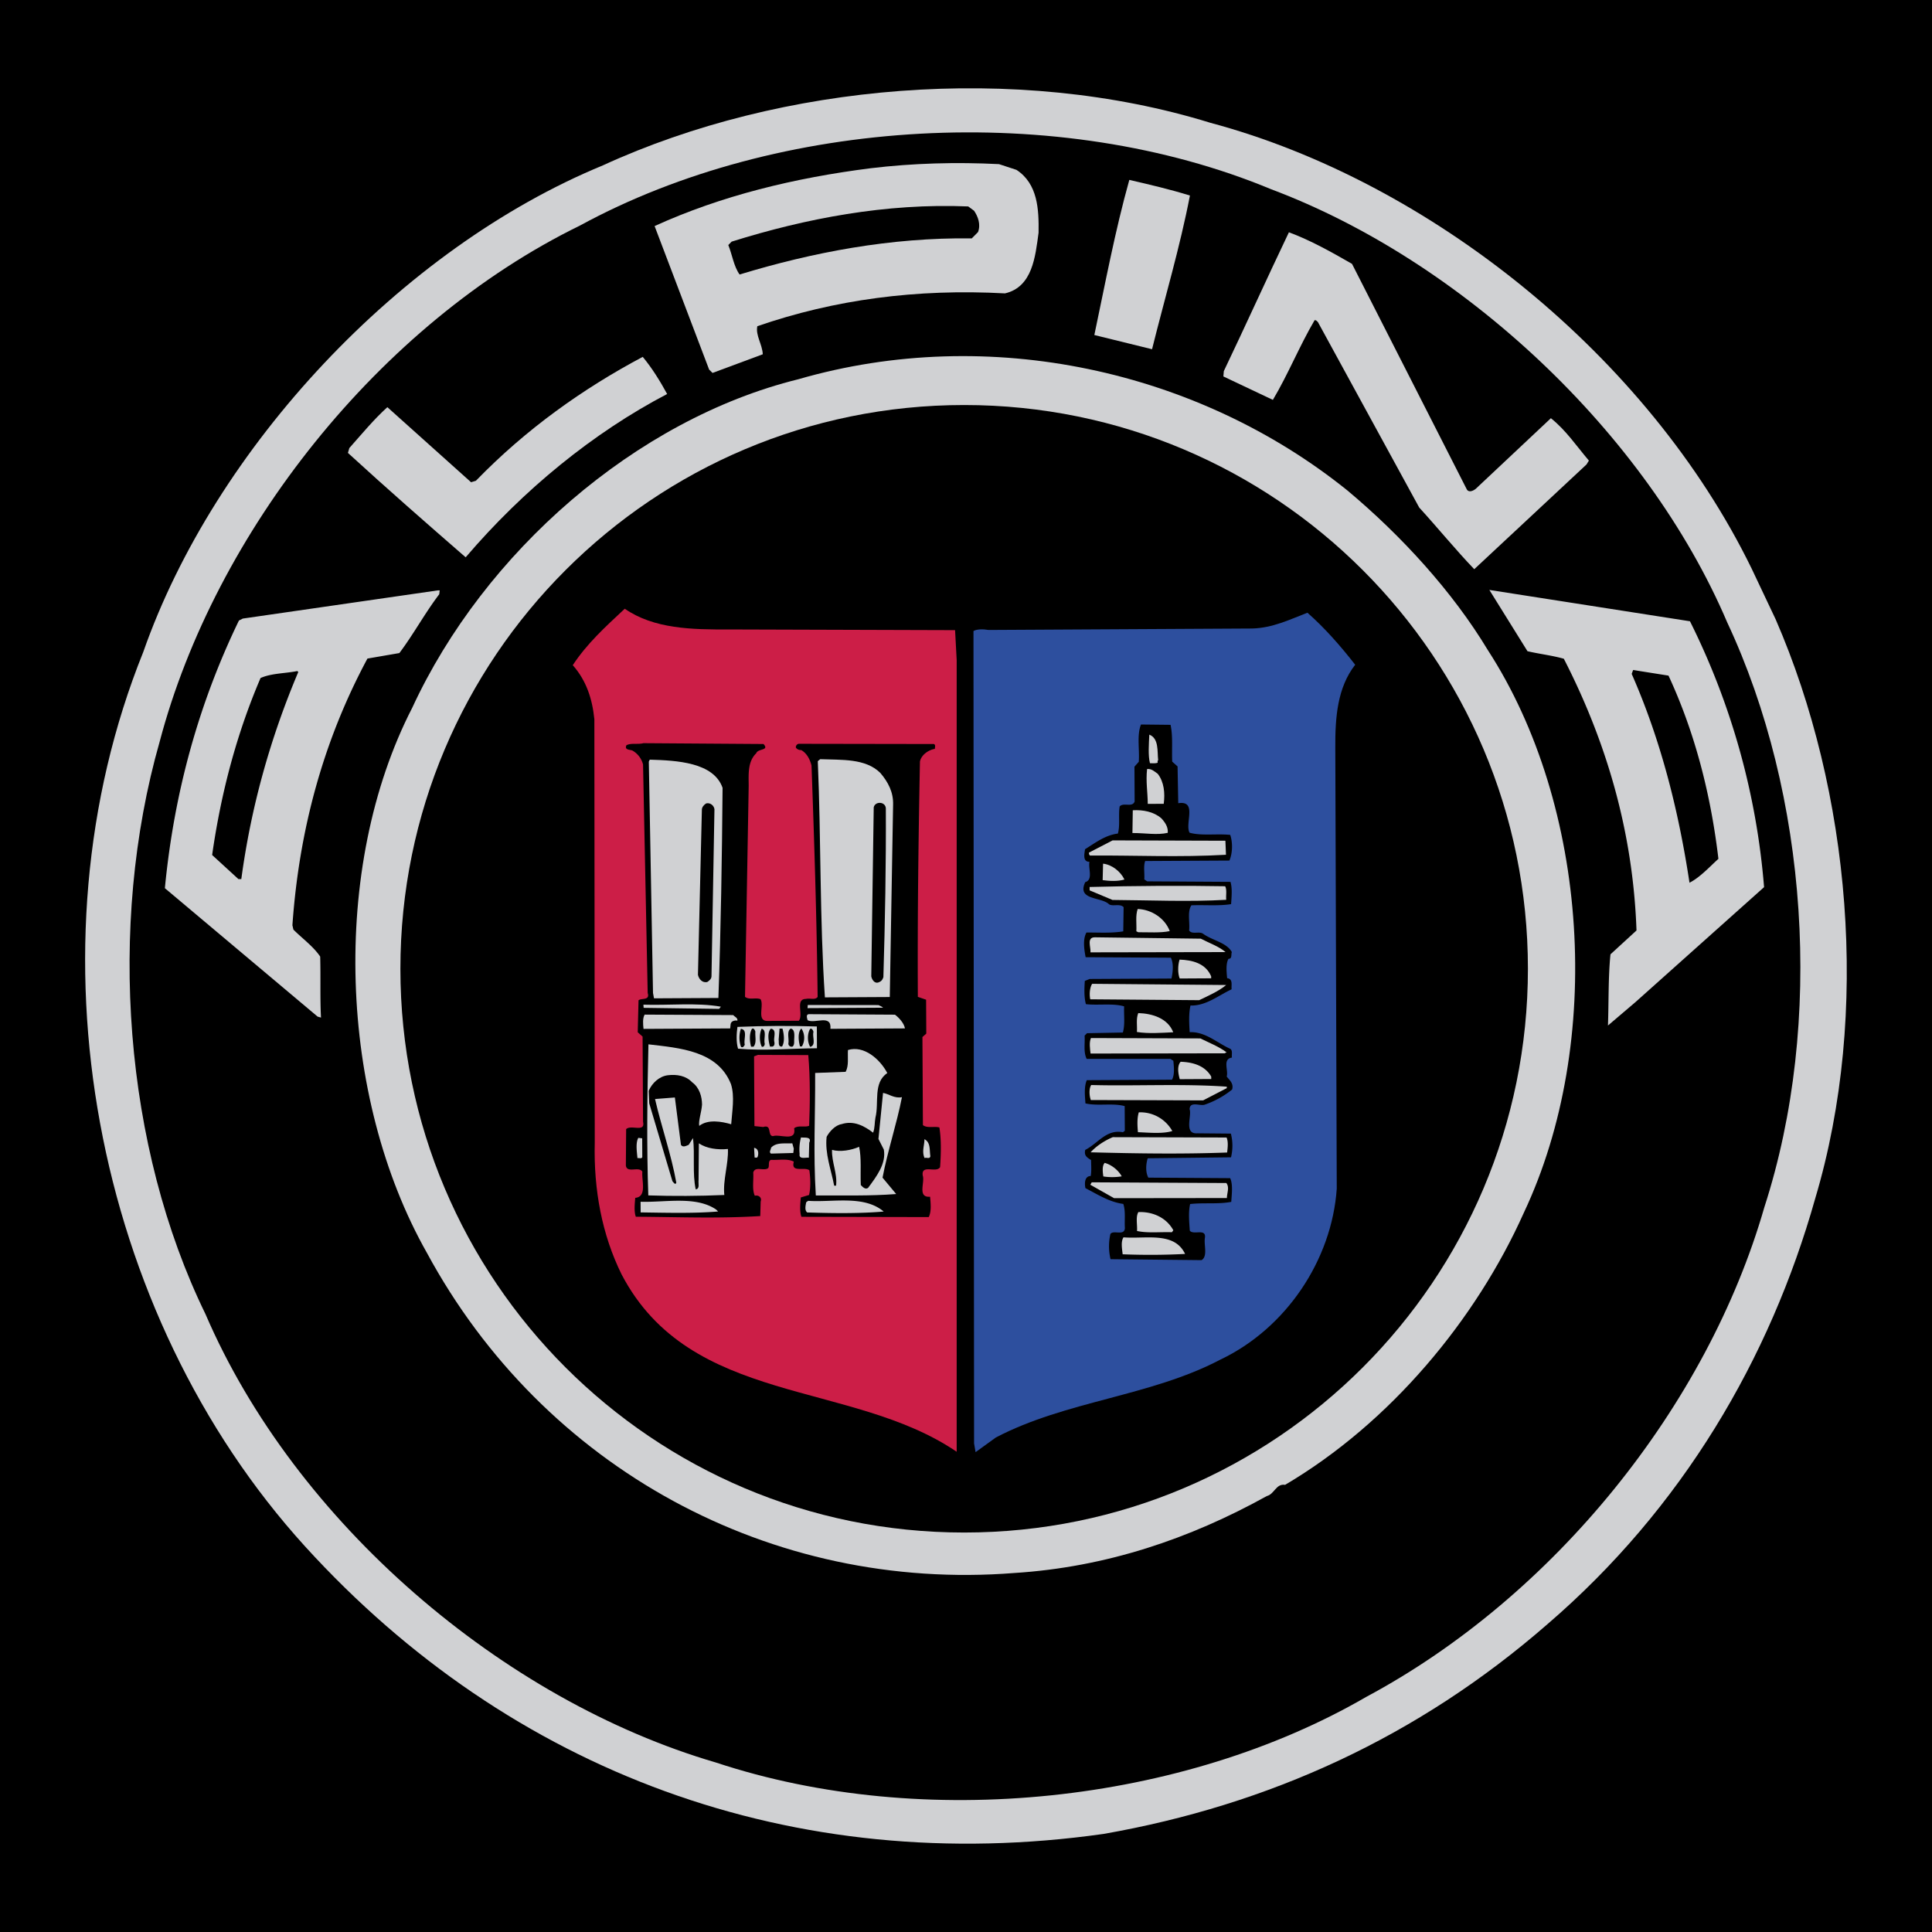 <svg xmlns="http://www.w3.org/2000/svg" width="2500" height="2500" viewBox="0 0 192.756 192.756"><g fill-rule="evenodd" clip-rule="evenodd"><path d="M0 0h192.756v192.756H0V0z"/><path d="M177.158 61.792c7.438 17.108 9.49 39.22 3.941 57.8-4.502 15.965-13.26 30.892-26.721 42.462-12.885 11.229-27.773 18.025-44.279 20.918-30.891 4.372-59.159-6.147-79.667-28.69C9.34 131.066 2.377 94.634 14.292 65.054c7.134-20.375 25.67-40.234 45.864-48.557 17.78-8.165 41.245-10.226 60.6-4.246 21.963 5.87 43.699 23.333 54.008 44.483l2.394 5.058z" fill="#d0d1d3"/><path d="M172.33 62.109c8.016 17.104 9.688 39.847 3.701 58.333-5.688 19.788-20.943 38.808-39.729 48.862-18.248 10.582-44.077 13.429-64.885 6.539-21.241-6.211-41.964-23.922-50.918-44.74-8.11-16.621-9.825-38.688-4.565-57.121 5.49-20.801 21.847-41.663 41.937-51.483 19.794-10.784 47.754-12.435 68.959-3.615 19.024 7.141 37.426 24.285 45.5 43.225z"/><path d="M148.434 64.849c10.086 15.547 11.615 39.16 3.594 56.159-4.771 10.653-13.314 20.941-23.811 27.134-.918-.14-1.057.924-1.83 1.121-7.656 4.244-15.998 7.092-25.172 7.674-24.288 1.921-47.011-10.465-58.625-31.945-8.78-15.507-9.679-38.398-1.458-54.384 7.161-15.497 22.304-28.768 38.513-32.769 19.049-5.515 39.895-.896 54.792 11.099 5.385 4.51 10.487 10.085 13.997 15.911z" fill="#d0d1d3"/><path d="M96.195 152.901c31.062 0 56.246-25.183 56.246-56.246 0-31.063-25.184-56.246-56.246-56.246-31.063 0-56.247 25.183-56.247 56.246.001 31.064 25.184 56.246 56.247 56.246z"/><path d="M101.412 16.947c2.133 1.389 2.242 3.949 2.207 6.268-.324 2.369-.598 5.414-3.348 6.056-8.842-.482-17.048.625-24.714 3.276-.188.919.493 1.785.547 2.799l-5.014 1.863-.34-.336-5.44-14.318c6.65-3.032 13.982-4.811 21.561-5.77 4.2-.506 8.546-.626 12.799-.409l1.742.571zM118.719 19.509c-.986 5.125-2.504 10.206-3.779 15.333l-5.758-1.417c1.084-5.126 2.068-10.397 3.49-15.477 2.031.471 4.062.944 6.047 1.561z" fill="#d0d1d3"/><path d="M97.184 21.027c.389.578.684 1.349.396 2.124l-.624.631c-8.116-.101-15.885 1.392-23.167 3.605-.584-.818-.735-1.977-1.127-2.94l.336-.34c7.378-2.311 15.388-3.852 23.602-3.511l.584.431z"/><path d="M134.891 26.327l11.426 22.448c.195.433.678.189.918-.005l7.498-7.045c1.504 1.2 2.525 2.74 3.791 4.23l-.24.388-11.197 10.447c-1.846-1.922-3.646-4.134-5.492-6.153l-10.102-18.494c-.098-.096-.193-.24-.338-.191-1.533 2.617-2.629 5.376-4.16 7.945l-4.939-2.339.045-.532c2.197-4.601 4.297-9.25 6.494-13.851 2.176.808 4.212 1.956 6.296 3.152zM66.561 39.31c-7.369 3.857-14.342 9.546-20.102 16.293-4.029-3.504-7.814-6.816-11.747-10.417l.142-.484c1.248-1.407 2.448-2.863 3.794-4.078l8.35 7.489.482-.147c4.995-5.148 10.673-9.188 16.646-12.361.923 1.105 1.752 2.453 2.435 3.705z" fill="#d0d1d3"/><path d="M62.459 57.544c1.75 2.116 4.074 3.117 6.875 2.86l55.889-.065c1.834-.348 3.715-.745 4.961-2.491 3.154 2.398 5.877 5.475 8.164 8.602-.336.582-1.154.972-1.488 1.65-.863 1.357-1.191 2.953-1.279 4.645l.111 46.518c-.785 6.573-3.893 12.773-9.764 16.719-7.938 5.937-18.764 5.03-26.799 10.533-.963.729-1.924 1.749-2.546 2.719-6.756-7.644-17.618-6.425-25.903-10.92-9.151-3.814-13.792-13.256-13.651-22.821l-.047-43.765c-.397-1.93-1.134-4.052-3.023-5.056l.046-.387c2.397-3.25 5.087-6.018 8.212-8.74l.242-.001z"/><path d="M43.823 59.289c-1.439 1.892-2.586 4.024-3.978 5.867l-3.185.549c-4.352 8.091-6.814 16.993-7.486 26.609l.099.434c.972.961 1.99 1.68 2.672 2.69.06 2.028-.025 4.155.082 6.086l-.338-.096L16.45 88.615c.914-9.521 3.377-18.423 7.389-26.705l.386-.195 19.451-2.812.193-.001-.046.387zM168.609 61.984a72.377 72.377 0 0 1 7.393 26.527l-12.834 11.471-2.742 2.334c.084-2.223.021-4.879.252-7.103l2.596-2.381c-.346-9.852-3.002-18.822-7.25-27.108-1.162-.332-2.418-.47-3.627-.753l-3.803-6.113 20.015 3.126z" fill="#d0d1d3"/><path d="M72.777 62.801l22.511.069.161 2.994-.001 78.979c-10.57-7.188-26.545-4.54-33.428-17.689-1.954-3.95-2.8-8.438-2.681-13.173L59.3 71.763c-.204-2.027-.794-3.86-2.155-5.398 1.438-2.182 3.216-3.786 5.187-5.632 2.909 2.013 6.677 2.088 10.445 2.068z" fill="#cc1e47"/><path d="M130.443 61.132c1.699 1.488 3.305 3.314 4.764 5.19-1.775 2.28-2 5.228-1.984 8.271l.145 44.005c-.492 7.104-5.043 13.939-11.643 17.067-6.984 3.661-15.387 4.094-22.371 7.755l-2.021 1.461-.15-.869-.059-81.056c.338-.195.965-.199 1.498-.105l26.324-.145c2.029-.058 3.714-.889 5.497-1.574z" fill="#2d4f9e"/><path d="M29.76 67.046c-2.766 6.537-4.709 13.407-5.684 20.658l-.29.001-2.621-2.401c.883-6.188 2.445-12.09 4.83-17.658 1.108-.489 2.461-.448 3.667-.696l.098.096zM166.467 67.407c2.639 5.685 4.219 11.86 4.979 18.28-.865.778-1.826 1.846-2.885 2.383-1.104-7.288-2.881-14.283-5.768-20.836l.145-.387 3.529.56zM116.787 72.317c.248 1.158.109 2.415.164 3.67l.535.479.068 3.671c1.93-.3.639 2.025 1.127 2.941 1.16.332 2.705.082 4.059.219.246.723.252 1.786-.082 2.561l-8.404.046c-.191.532-.043 1.208-.088 1.836l.291.192 8.309.051c.197.675.105 1.497.061 2.222-1.254.2-2.656.062-3.959.118-.432.63-.137 1.691-.229 2.513.293.433 1.014.042 1.402.331.922.671 2.324.856 2.859 1.819-.094.242.053.676-.334.678-.287.485-.186 1.354-.135 1.933.533.045.439.577.439.867l.002.241c-1.35.636-2.551 1.656-4.098 1.617-.188.822-.135 1.787-.082 2.656 1.594-.057 2.76 1.097 4.068 1.669.242.192.1.579.148.868-.965.15-.33 1.259-.52 1.888.242.337.727.672.537 1.301a8.935 8.935 0 0 1-2.744 1.513c-.482.147-1.451-.379-1.496.443.246.675-.613 2.515.787 2.41l3.334.03a4.91 4.91 0 0 1 .012 2.367l-8.309.094c-.189.581-.232 1.402.061 1.932l8.164.052c.293.627.152 1.642.109 2.366-1.303.249-2.754.063-4.105.216-.189.822-.086 1.836-.033 2.657.389.481 1.689-.299 1.502.765-.094.726.299 1.785-.326 2.176l-9.082-.095a5.522 5.522 0 0 1-.014-2.512c.287-.437 1.4.233 1.445-.588-.053-.821.088-1.691-.158-2.415-1.402-.186-2.566-.951-3.777-1.573-.098-.434-.104-1.206.525-1.21.094-.484.043-1.063.039-1.595-.387-.239-.727-.431-.584-1.011 1.252-.635 2.113-2.089 3.758-1.76l.191-.146-.014-2.463c-1.209-.332-2.656.015-3.914-.269-.053-.725-.154-1.642.133-2.319l8.502-.047c.287-.533.186-1.305.135-1.885l-.291-.191-8.357-.002c-.342-.675-.154-1.546-.207-2.318l.242-.242 3.574-.068c.236-.822.086-1.739.129-2.609-1.111-.332-2.607-.082-3.816-.221-.197-.723-.154-1.593-.109-2.317l.482-.196 8.162-.045c.143-.629.234-1.499-.059-2.077l-8.502-.049c-.15-.772-.301-1.786.082-2.464 1.209-.007 2.514.083 3.672-.117l.035-2.416c-.389-.384-1.064-.042-1.451-.282-.777-.769-3.238-.369-2.379-2.209.818-.246.281-1.354.424-2.031-.725.004-.488-.867-.443-1.254 1.012-.633 2.021-1.412 3.277-1.563.236-.822.037-1.836.178-2.706.385-.437 1.258.138 1.494-.491l-.018-3.478.432-.485c.09-1.256-.209-2.656.221-3.721l2.949.032z"/><path d="M115.551 75.85c-.098.049-.049.146-.047.242-.242.098-.531.051-.773.052-.197-.772-.107-1.931-.064-2.85.968.382.782 1.639.884 2.556z" fill="#d0d1d3"/><path d="M76.172 74.23c.632.673-.577.438-.72.922-.865.826-.761 2.081-.755 3.24l-.367 21.063c.437.336 1.063.043 1.547.232.39.627-.423 2.177.688 2.17l3.14-.017c.479-.631-.398-2.172.713-2.178.386-.099.918.14 1.158-.199-.091-7.777-.326-15.263-.61-23.087-.147-.579-.441-1.205-1.023-1.54-.193.001-.386-.046-.533-.239-.049-.193.143-.387.288-.388l13.477.022c.194.096.099.29.1.483-.627.1-1.35.587-1.491 1.264-.15 7.778-.253 15.459-.209 23.478l.823.285.018 3.381-.384.341.048 8.791c.437.336 1.16.091 1.644.232.2 1.255.16 2.656.07 3.961-.383.63-1.886-.328-1.734.831.245.675-.567 2.225.736 2.121.052.628.153 1.448-.134 2.029l-12.705-.026c-.197-.579-.104-1.353-.059-1.932l.82-.246c.189-.774.136-1.692.035-2.464-.485-.384-1.882.3-1.55-.861-.629-.335-1.498-.137-2.271-.181-.337.099-.142.58-.285.823-.433.34-1.306-.234-1.495.442.052.772-.136 1.691.157 2.317.386-.098.726.189.583.577l-.041 1.449c-4.298.265-8.115.093-12.414.068-.196-.53-.104-1.304-.059-1.884 1.208-.104.619-1.742.711-2.612-.342-.578-1.545.202-1.646-.619l.028-3.623c.48-.485 1.934.376 1.687-.733l-.046-8.502-.485-.432.079-3.189c.288-.242 1.159.043.914-.729l-.463-22.798a2.226 2.226 0 0 0-1.07-1.395c-.242-.096-.822-.044-.583-.529.481-.244 1.159-.054 1.689-.202l11.979.083z"/><path d="M72.091 78.601c-.059 6.956-.165 14.01-.417 20.967l-6.424.035-.099-.531-.417-23.087.095-.193c2.684.078 6.368.259 7.262 2.809zM87.83 77.113c.778.913 1.315 1.925 1.274 3.181l-.33 19.179-6.473.035c-.526-7.822-.377-15.842-.709-23.569l.24-.195c2.126.086 4.511-.101 5.998 1.369zM115.51 77.203c.633.818.734 1.928.596 2.992l-1.594.009c-.006-1.159-.205-2.221-.068-3.478.435-.051.726.237 1.066.477z" fill="#d0d1d3"/><path d="M71.281 80.73l-.295 16.667c.001.241-.19.436-.431.582-.482.099-.823-.285-.921-.72l.392-16.474c-.001-.242.19-.484.431-.63.434-.099.774.238.824.575zM88.38 80.637c.03 5.506-.082 11.449-.245 16.859-.095.29-.239.437-.528.534-.386.1-.63-.334-.68-.624l.245-16.86c.142-.629 1.157-.586 1.208.091z"/><path d="M115.871 81.645c.391.433.682.866.637 1.446-1.061.248-2.27.013-3.525.02l.035-2.271c1.013-.055 2.078.133 2.853.805zM122.316 85.28c-4.637.267-9.08.05-13.574.075-.096-.096-.098-.193-.098-.289l2.361-1.221 11.254.035.057 1.4zM112.186 87.751c-.674.197-1.496.153-2.174.06l.041-1.643c.869.093 1.742.765 2.133 1.583zM122.238 88.421c.193.385.053.917.104 1.352-3.719.213-7.584.042-11.352.014l-2.275-.954-.002-.338c4.394-.121 9.418-.148 13.525-.074zM116.707 92.896c-.918.198-2.125.108-3.139.114l-.195-.096c.045-.724-.105-1.545.133-2.223 1.353.041 2.711.903 3.201 2.205zM119.803 93.651c.822.43 1.791.763 2.471 1.339l-13.477.025c.045-.531-.395-1.495.426-1.5l10.58.136zM120.838 97.413v.193l-3.139.018c-.197-.482-.201-1.304-.012-1.884 1.258.041 2.612.371 3.151 1.673zM122.34 98.274c-.77.632-1.781 1.072-2.697 1.513l-10.869-.086c-.1-.482-.055-1.158.186-1.546l13.38.119zM71.92 100.436l-.167.22-7.536-.104-.026-.315c2.608.081 5.312-.223 7.729.199zM87.644 100.277c.12.071.314.118.459.263l-7.535.041.023-.312 7.053.008zM73.158 101.275c.121.167.46.262.413.552-.29-.047-.628.052-.675.342l-.046.436-8.646.047c-.051-.482-.103-1.062.114-1.425l8.84.048zM89.292 101.234c.412.312.897.84.997 1.37l-7.438.041c.137-1.498-1.549-.475-2.275-.857-.049-.192-.196-.578.118-.604l8.598.05zM117.053 102.989c-1.16.055-2.463.158-3.623-.028.045-.628-.104-1.304.135-1.885 1.4.041 2.949.515 3.488 1.913zM81.508 104.585c-2.535.014-5.285.273-7.874.043-.197-.675-.153-1.496-.06-2.173 2.608-.11 5.216-.125 7.922-.044l.012 2.174z" fill="#d0d1d3"/><path d="M74.309 104.238c-.096.146-.191.339-.386.195a2.823 2.823 0 0 1-.009-1.787c.724.093.247 1.062.395 1.592zM75.364 102.928c-.046.484.151 1.11-.185 1.499l-.242.002c-.148-.531-.201-1.304.087-1.788.193-.098.291.142.34.287zM76.288 104.083c.049.145-.094.435-.288.339-.245-.481-.249-1.303-.01-1.787.532.142.199.965.298 1.448zM77.253 103.933c.05.241.002.435-.19.483l-.242.002c-.148-.531-.297-1.399.087-1.788.629.094.247.868.345 1.303zM78.067 102.624c.148.53.249 1.303-.039 1.787-.435.051-.292-.433-.342-.675l.091-1.111.29-.001zM79.234 103.873c.001.193.002.387-.142.532a.312.312 0 0 1-.436-.287c.094-.484-.2-1.207.233-1.499.484.094.342.819.345 1.254zM80.009 104.4l-.193.001c-.148-.531-.25-1.399.135-1.788.341.482.393 1.206.058 1.787zM81.161 102.944c-.142.484.297 1.352-.33 1.5-.292-.481-.297-1.303-.01-1.787.193-.097.291.143.34.287z"/><path d="M119.76 103.603c.873.43 1.84.811 2.617 1.386l-.193.099-13.381.024c-.051-.482-.15-1.11.041-1.546l10.916.037zM72.929 108.159c.394 1.253.111 2.704.022 4.009-.968-.284-2.321-.519-3.187.162-.1-.482.234-1.402.278-2.127-.004-.772-.25-1.688-.978-2.217-.632-.673-1.55-.812-2.419-.711-.869.102-1.59.781-1.924 1.557l.055 1.255 2.313 7.765c.097.097.292.434.387.144-.499-2.8-1.48-5.547-2.124-8.346l1.98-.155.606 4.73c.194.288.532.094.773-.005l.431-.679c.203 1.69-.077 3.527.27 5.119.435-.051.239-.581.285-.919l.028-3.672c.776.527 1.888.666 2.901.564.057 1.545-.514 3.094-.361 4.591-2.511.11-5.12.124-7.584.041-.172-4.975-.104-10.144.014-15.071 3.142.369 6.912.639 8.234 3.965zM88.526 107.059c-1.444.974-.805 2.951-1.184 4.45-.094.484-.042 1.015-.233 1.499-.874-.672-1.939-1.245-3.145-.853-.627.101-1.204.731-1.491 1.265-.184 1.691.453 3.282.751 4.874l.193-.001c.138-1.256-.448-2.315-.406-3.571.823.236 1.933.037 2.704-.306.248 1.11.11 2.512.166 3.815.194.192.437.48.726.286.863-1.164 1.822-2.425 1.573-3.825l-.537-1.06.458-4.592c.58.094 1.114.574 1.886.425-.517 2.66-1.419 5.321-1.936 8.029l1.361 1.635c-2.704.208-5.167.125-8.018.141-.266-4.395-.043-7.777-.067-12.221l3.043-.113c.334-.63.185-1.402.229-2.175 1.593-.491 3.194.901 3.927 2.298z" fill="#d0d1d3"/><path d="M80.642 105.267c.206 2.27.172 4.975.087 7.052-.434.195-1.111-.091-1.496.25.25 1.399-1.446.539-2.121.784-.58-.045-.055-1.207-.971-.912l-.87-.092-.038-6.956.385-.146 5.024.02z" fill="#cc1e47"/><path d="M120.844 107.412l.002.241-3.141.018c-.146-.53-.297-1.303.088-1.739 1.207.042 2.418.373 3.051 1.48zM122.396 108.418v.146l-2.361 1.221-11.207-.035c-.146-.434-.199-1.11.041-1.498 4.397.12 9.129-.148 13.527.166zM116.961 112.844c-.965.296-2.318.158-3.43.115-.051-.627-.104-1.352.086-1.98a3.643 3.643 0 0 1 3.344 1.865zM64.081 115.453c-.095.194-.338.05-.482.099-.052-.627-.202-1.496.085-2.029l.387.047.01 1.883zM80.738 114.009l-.04 1.498c-.338-.047-1.013.198-.919-.382a4.632 4.632 0 0 1 .136-1.643c.338.046 1.11-.102.823.527zM122.375 113.49c.195.434.102 1.062.057 1.497-4.539.17-9.129.099-13.623-.021.576-.631 1.395-1.167 2.215-1.51l11.351.034zM92.822 115.344c-.046.338-.386.099-.579.196-.294-.675-.007-1.256-.011-1.884.631.334.49 1.06.59 1.688zM79.196 114.598l-.046.435-2.222.061c-.242-.144-.002-.387-.003-.58.528-.582 1.398-.394 2.123-.446l.148.53zM75.578 115.438c-.048.097-.193.049-.29.05l-.053-.966c.434.046.486.578.343.916zM111.914 117.364c-.578.1-1.256.104-1.836.01-.051-.386-.15-1.062.139-1.354.676.19 1.355.718 1.697 1.344zM122.352 118.031c.34.433.055 1.015.057 1.497l-11.256.014-2.373-1.34.143-.242 13.429.071zM71.646 120.87c-2.462.207-5.216.125-7.729.091l-.006-1.062c2.464.083 5.503-.61 7.541.779l.194.192zM88.167 120.876c-2.414.206-5.119.173-7.632.09-.291-.24-.149-.724-.102-1.014l.192-.146c2.417.18 5.552-.61 7.542 1.07zM117.064 122.746l-.145.194c-1.16-.043-2.414.109-3.479-.126.045-.628-.152-1.4.135-1.885 1.45-.056 2.806.564 3.489 1.817zM118.236 125.106a67.124 67.124 0 0 1-6.23.034c-.053-.531-.201-1.255.086-1.691 2.222.182 5.068-.607 6.144 1.657z" fill="#d0d1d3"/></g></svg>